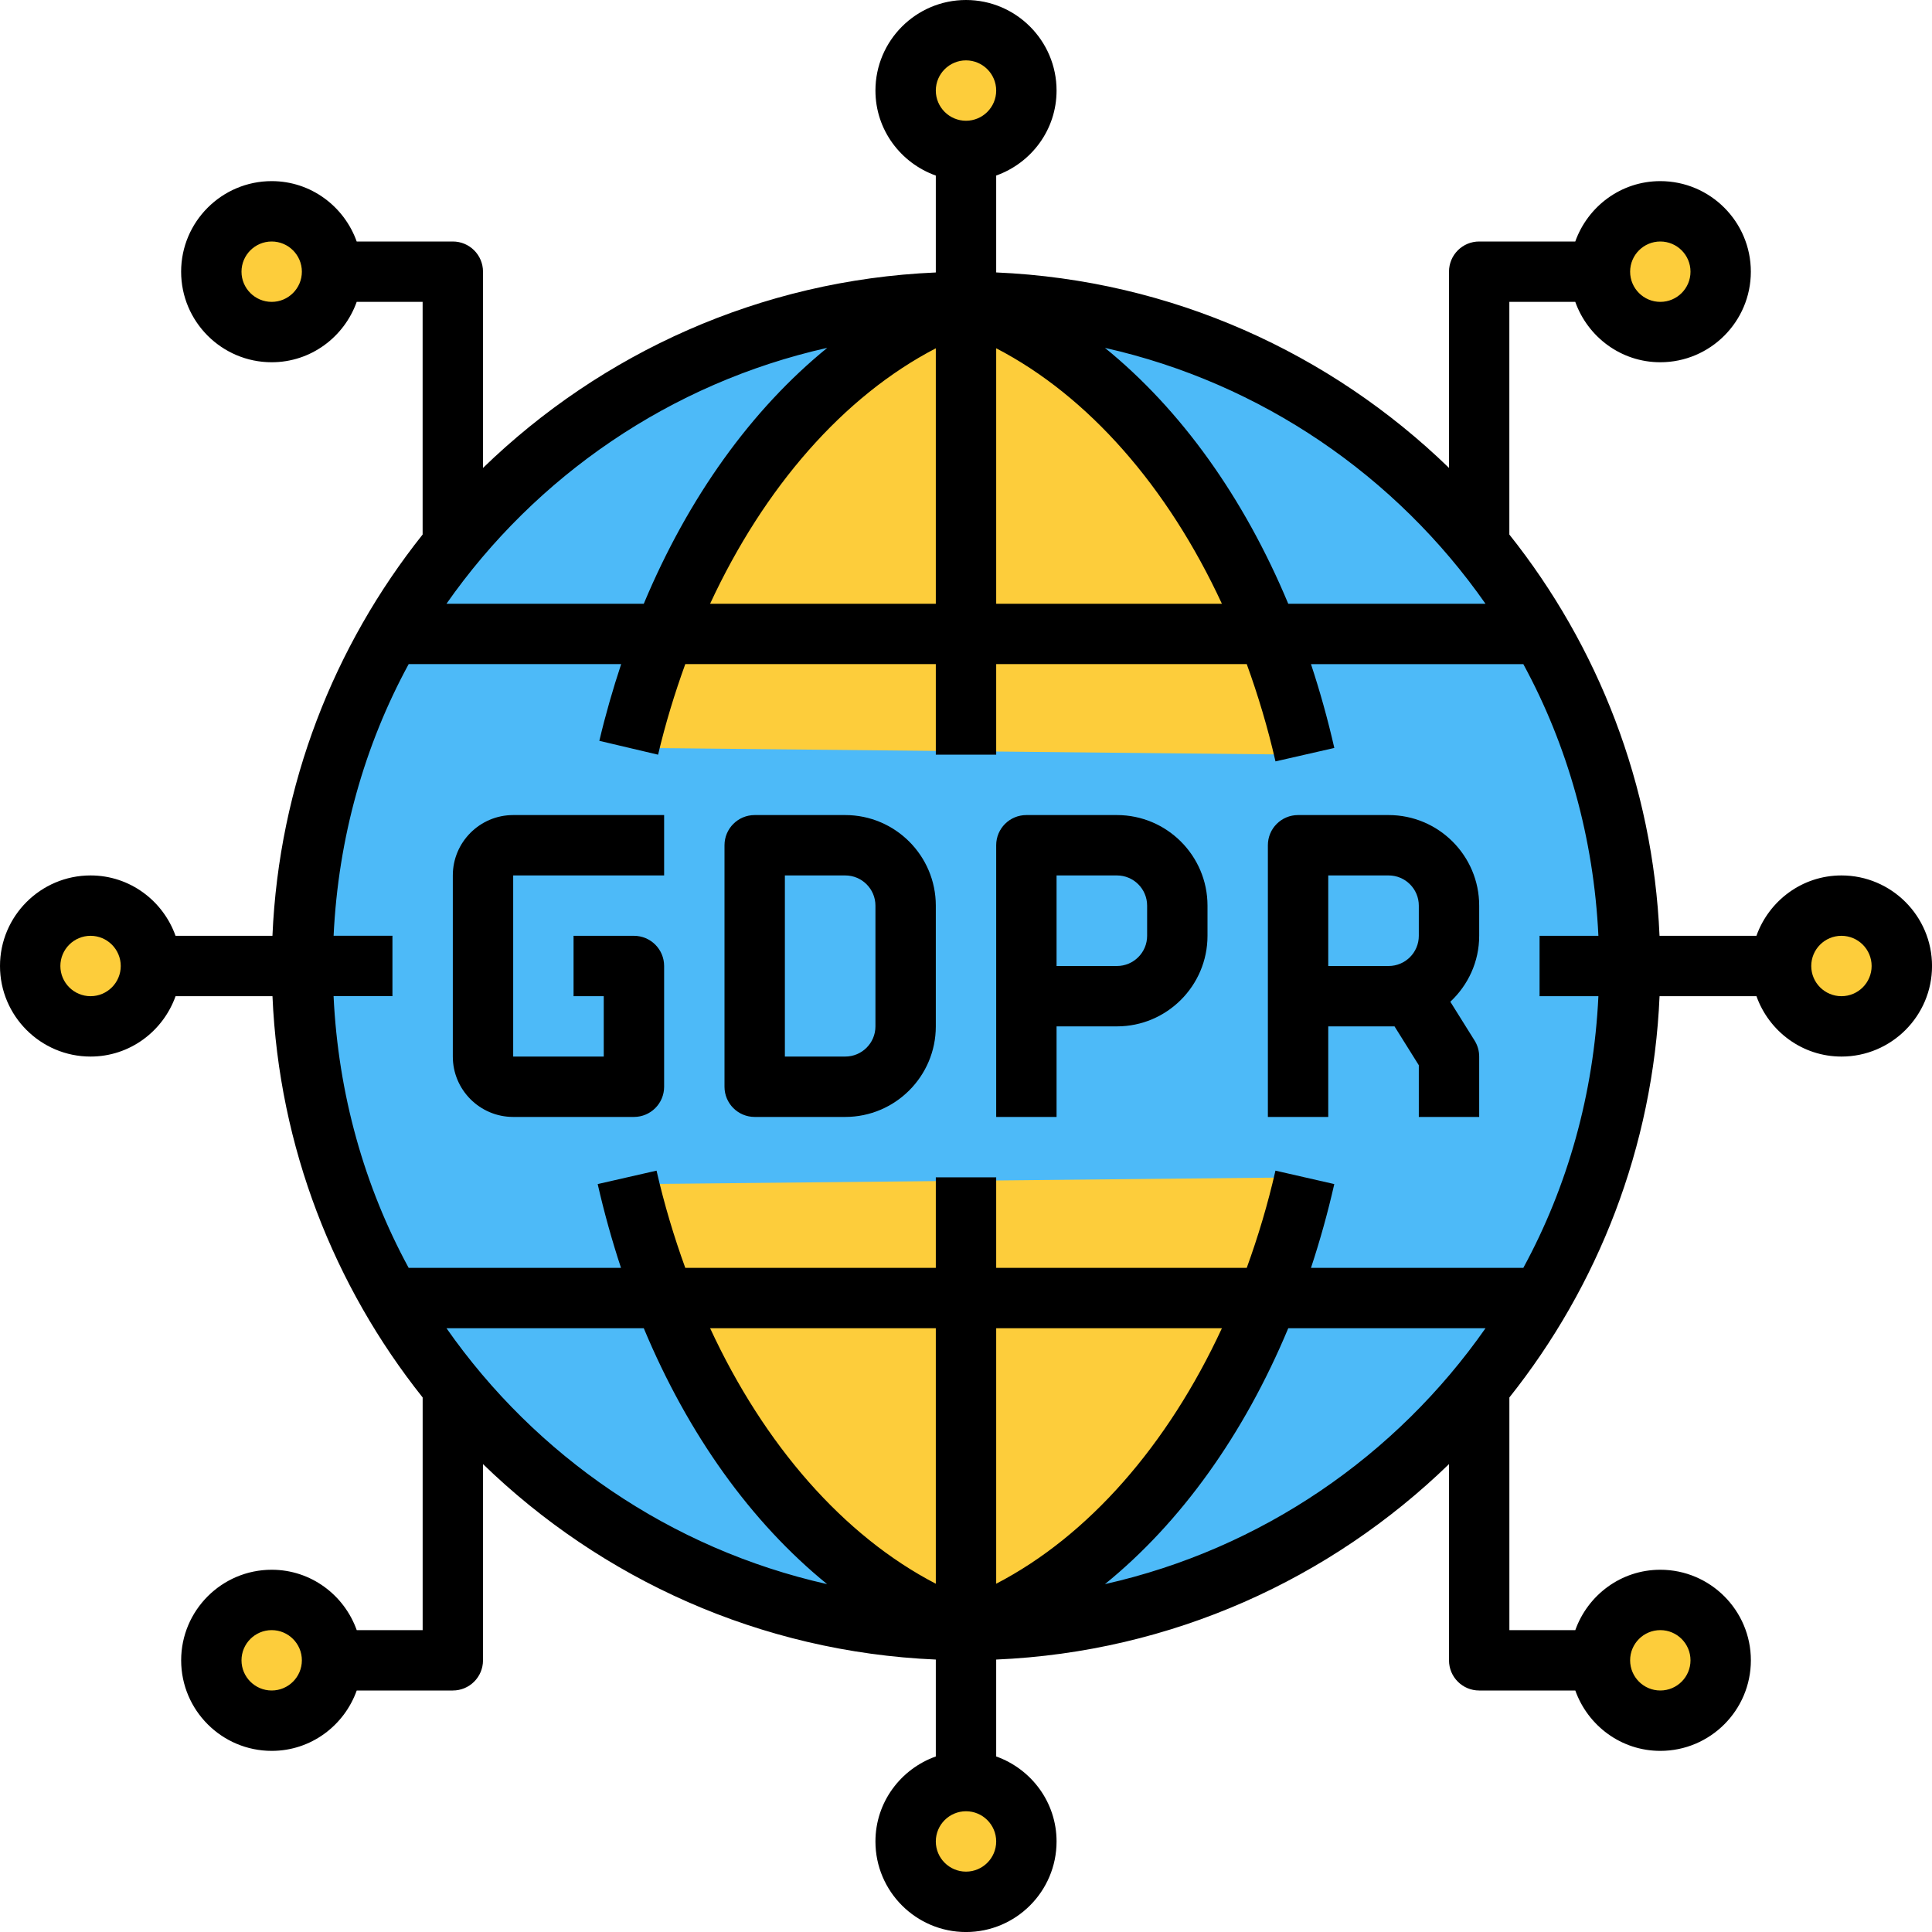 <?xml version="1.0" encoding="iso-8859-1"?>
<!-- Generator: Adobe Illustrator 21.1.0, SVG Export Plug-In . SVG Version: 6.00 Build 0)  -->
<svg xmlns="http://www.w3.org/2000/svg" xmlns:xlink="http://www.w3.org/1999/xlink" version="1.1" id="icons" x="0px" y="0px" viewBox="0 0 64 64" style="enable-background:new 0 0 64 64;" xml:space="preserve" width="512" height="512">
<g>
	<g>
		<g>
			<g>
				<circle style="fill:#4DBAF8;" cx="32" cy="32" r="22"/>
			</g>
			<g>
				<path style="fill:#FDCD3B;" d="M43.226,39C41.551,46.352,37.306,52.055,32,54c-5.251-1.925-9.462-7.53-11.173-14.772L43.226,39z      "/>
			</g>
			<g>
				<path style="fill:#FDCD3B;" d="M43.226,25C41.551,17.648,37.306,11.945,32,10c-5.251,1.925-9.462,7.53-11.173,14.772L43.226,25z      "/>
			</g>
			<g>
				<circle style="fill:#FDCD3B;" cx="32" cy="3" r="2"/>
			</g>
			<g>
				<circle style="fill:#FDCD3B;" cx="32" cy="61" r="2"/>
			</g>
			<g>
				<circle style="fill:#FDCD3B;" cx="61" cy="32" r="2"/>
			</g>
			<g>
				<circle style="fill:#FDCD3B;" cx="3" cy="32" r="2"/>
			</g>
			<g>
				<circle style="fill:#FDCD3B;" cx="55" cy="9" r="2"/>
			</g>
			<g>
				<circle style="fill:#FDCD3B;" cx="55" cy="55" r="2"/>
			</g>
			<g>
				<circle style="fill:#FDCD3B;" cx="9" cy="9" r="2"/>
			</g>
			<g>
				<circle style="fill:#FDCD3B;" cx="9" cy="55" r="2"/>
			</g>
			<g>
				<path style="fill:none;stroke:#000000;stroke-width:2;stroke-linejoin:round;stroke-miterlimit:10;" d="M32,16"/>
			</g>
			<g>
				<path style="fill:none;stroke:#000000;stroke-width:2;stroke-linejoin:round;stroke-miterlimit:10;" d="M32,54"/>
			</g>
			<path d="M61,29c-1.302,0-2.402,0.839-2.816,2h-3.21c-0.216-5.011-2.043-9.609-4.975-13.293V10h2.184c0.414,1.161,1.514,2,2.816,2     c1.654,0,3-1.346,3-3s-1.346-3-3-3c-1.302,0-2.402,0.839-2.816,2H49c-0.553,0-1,0.447-1,1v6.5c-3.92-3.802-9.182-6.224-15-6.475     v-3.21C34.161,5.402,35,4.302,35,3c0-1.654-1.346-3-3-3s-3,1.346-3,3c0,1.302,0.839,2.402,2,2.816v3.21     c-5.818,0.25-11.08,2.673-15,6.475V9c0-0.553-0.448-1-1-1h-3.184C11.402,6.839,10.302,6,9,6C7.346,6,6,7.346,6,9s1.346,3,3,3     c1.302,0,2.402-0.839,2.816-2H14v7.707C11.068,21.391,9.241,25.989,9.025,31h-3.21C5.402,29.839,4.302,29,3,29     c-1.654,0-3,1.346-3,3s1.346,3,3,3c1.302,0,2.402-0.839,2.816-2h3.21c0.216,5.011,2.043,9.609,4.975,13.293V54h-2.184     c-0.414-1.161-1.514-2-2.816-2c-1.654,0-3,1.346-3,3s1.346,3,3,3c1.302,0,2.402-0.839,2.816-2H15c0.552,0,1-0.447,1-1v-6.5     c3.92,3.802,9.182,6.224,15,6.475v3.21c-1.161,0.414-2,1.514-2,2.816c0,1.654,1.346,3,3,3s3-1.346,3-3     c0-1.302-0.839-2.402-2-2.816v-3.21c5.818-0.25,11.08-2.673,15-6.475V55c0,0.553,0.447,1,1,1h3.184c0.414,1.161,1.514,2,2.816,2     c1.654,0,3-1.346,3-3s-1.346-3-3-3c-1.302,0-2.402,0.839-2.816,2H50v-7.707c2.932-3.684,4.759-8.282,4.975-13.293h3.21     c0.414,1.161,1.514,2,2.816,2c1.654,0,3-1.346,3-3S62.654,29,61,29z M55,8c0.552,0,1,0.448,1,1s-0.448,1-1,1s-1-0.448-1-1     S54.448,8,55,8z M9,10c-0.551,0-1-0.448-1-1s0.449-1,1-1s1,0.448,1,1S9.551,10,9,10z M9,56c-0.551,0-1-0.448-1-1s0.449-1,1-1     s1,0.448,1,1S9.551,56,9,56z M55,54c0.552,0,1,0.448,1,1s-0.448,1-1,1s-1-0.448-1-1S54.448,54,55,54z M49.209,20h-6.534     c-1.47-3.522-3.557-6.432-6.072-8.476C41.791,12.69,46.254,15.776,49.209,20z M31,11.538V20h-7.477     C25.317,16.132,27.951,13.12,31,11.538z M33,11.537c3.055,1.584,5.684,4.593,7.477,8.463H33V11.537z M32,2c0.551,0,1,0.448,1,1     s-0.449,1-1,1s-1-0.448-1-1S31.449,2,32,2z M27.404,11.523c-2.514,2.044-4.605,4.956-6.078,8.477h-6.536     C17.747,15.774,22.213,12.687,27.404,11.523z M3,33c-0.551,0-1-0.448-1-1s0.449-1,1-1s1,0.448,1,1S3.551,33,3,33z M14.791,44     h6.535c1.47,3.522,3.558,6.432,6.073,8.476C22.21,51.31,17.746,48.225,14.791,44z M33,52.463V44h7.477     C38.684,47.87,36.055,50.879,33,52.463z M31,52.463c-3.055-1.584-5.684-4.593-7.476-8.463H31V52.463z M32,62     c-0.551,0-1-0.448-1-1s0.449-1,1-1s1,0.448,1,1S32.551,62,32,62z M36.603,52.476c2.515-2.043,4.602-4.954,6.072-8.476h6.534     C46.254,48.224,41.791,51.31,36.603,52.476z M50.462,42h-7.034c0.296-0.895,0.555-1.821,0.772-2.776l-1.949-0.445     C41.997,39.896,41.674,40.969,41.3,42H33v-3h-2v3h-8.299c-0.374-1.031-0.697-2.104-0.952-3.221l-1.95,0.445     c0.218,0.955,0.477,1.881,0.772,2.775h-7.034c-1.467-2.697-2.333-5.757-2.487-9H13v-2h-1.949c0.154-3.243,1.02-6.303,2.487-9     h7.039c-0.272,0.822-0.517,1.668-0.723,2.542l1.946,0.459c0.245-1.038,0.552-2.038,0.901-3.001H31v3h2v-3h8.3     c0.374,1.031,0.697,2.105,0.952,3.223l1.949-0.445c-0.218-0.956-0.477-1.882-0.773-2.777h7.034c1.467,2.697,2.333,5.757,2.487,9     H51v2h1.949C52.795,36.243,51.929,39.303,50.462,42z M61,33c-0.552,0-1-0.448-1-1s0.448-1,1-1s1,0.448,1,1S61.552,33,61,33z"/>
		</g>
	</g>
	<g>
		<g>
			<path d="M21,37h-4c-1.103,0-2-0.897-2-2v-6c0-1.103,0.897-2,2-2h5v2h-5v6h3v-2h-1v-2h2c0.552,0,1,0.447,1,1v4     C22,36.553,21.552,37,21,37z"/>
		</g>
		<g>
			<path d="M28,37h-3c-0.552,0-1-0.447-1-1v-8c0-0.553,0.448-1,1-1h3c1.654,0,3,1.346,3,3v4C31,35.654,29.654,37,28,37z M26,35h2     c0.551,0,1-0.448,1-1v-4c0-0.552-0.449-1-1-1h-2V35z"/>
		</g>
		<path d="M37,27h-3c-0.553,0-1,0.447-1,1v1v8h2v-3h2c1.654,0,3-1.346,3-3v-1C40,28.346,38.654,27,37,27z M38,31    c0,0.552-0.448,1-1,1h-2v-3h2c0.552,0,1,0.448,1,1V31z"/>
		<path d="M49,31v-1c0-1.654-1.346-3-3-3h-3c-0.553,0-1,0.447-1,1v1v8h2v-3h2h0.195L47,35.287V37h2v-2    c0-0.188-0.053-0.371-0.152-0.53l-0.804-1.286C48.629,32.636,49,31.863,49,31z M44,32v-3h2c0.552,0,1,0.448,1,1v1    c0,0.552-0.448,1-1,1H44z"/>
	</g>
</g>
</svg>
